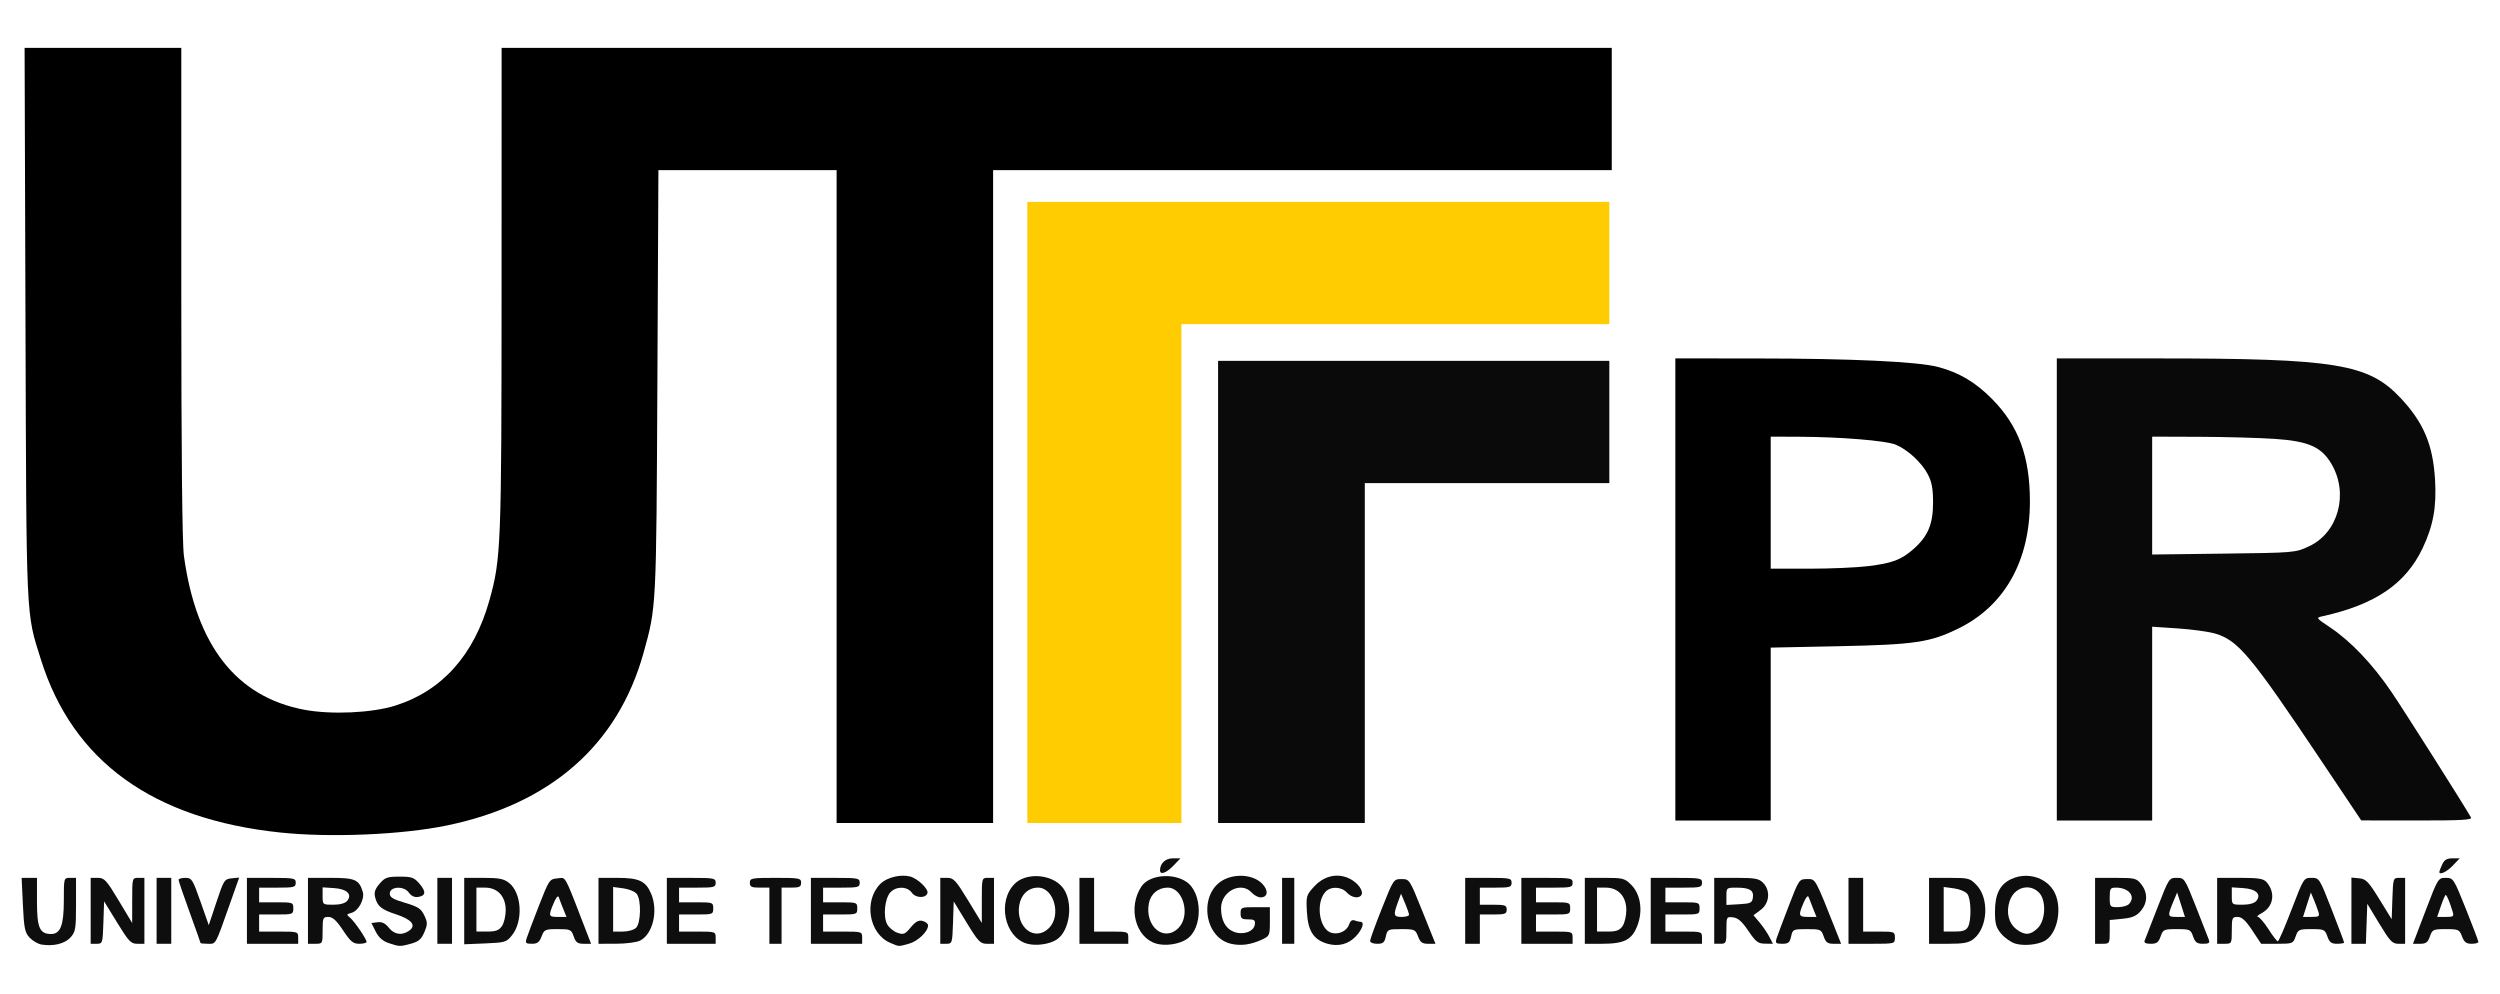 <?xml version="1.0" encoding="UTF-8" standalone="no"?>
<!-- Created with Inkscape (http://www.inkscape.org/) -->

<svg
   xmlns:dc="http://purl.org/dc/elements/1.1/"
   xmlns:cc="http://creativecommons.org/ns#"
   xmlns:rdf="http://www.w3.org/1999/02/22-rdf-syntax-ns#"
   xmlns:svg="http://www.w3.org/2000/svg"
   xmlns="http://www.w3.org/2000/svg"
   xmlns:sodipodi="http://sodipodi.sourceforge.net/DTD/sodipodi-0.dtd"
   xmlns:inkscape="http://www.inkscape.org/namespaces/inkscape"
   width="1024"
   height="407"
   viewBox="0 0 270.933 107.685"
   version="1.1"
   id="svg962"
   inkscape:version="0.92.4 5da689c313, 2019-01-14"
   sodipodi:docname="UTFPR.svg">
  <defs
     id="defs956" />
  <sodipodi:namedview
     id="base"
     pagecolor="#ffffff"
     bordercolor="#666666"
     borderopacity="1.0"
     inkscape:pageopacity="0.0"
     inkscape:pageshadow="2"
     inkscape:zoom="1.3378906"
     inkscape:cx="512"
     inkscape:cy="203.5"
     inkscape:document-units="mm"
     inkscape:current-layer="layer1"
     showgrid="false"
     units="px" />
  <g
     inkscape:label="Layer 1"
     inkscape:groupmode="layer"
     id="layer1"
     transform="translate(0,-189.315)">
    <path
       style="fill:#000000;fill-opacity:1;stroke-width:1"
       d="m 10.059,19.57 0.365,112.75 c 0.397,123.151 0.15,117.772 6.305,137.406 13.043,41.608 45.791,65.267 97.91,70.738 h 0.002 c 20.6,2.162 49.755,0.923 68.182,-2.896 42.333,-8.775 69.879,-32.945 80.33,-70.482 5.291,-19.006 5.239,-17.973 5.688,-110.766 l 0.42,-86.75 h 36.439 36.439 v 133.5 133.5 h 32 32 v -133.5 -133.5 h 126.5 126.5 v -25 -25 h -227 -227 l -0.018,98.75 c -0.021,105.246 -0.216,110.201 -4.992,127.25 -6.254,22.322 -19.397,37.005 -38.488,42.996 -9.627,3.021 -26.227,3.77 -37.238,1.682 -27.809,-5.275 -44.191,-26.253 -49.197,-63 -0.695,-5.101 -1.064,-42.581 -1.064,-107.75 V 19.57 H 42.1 Z"
       transform="matrix(0.265,0,0,0.265,0,189.315)"
       id="path1657" />
    <path
       style="fill:#fecc00;fill-opacity:1;stroke-width:1"
       d="m 420.141,82.57 v 127 127 h 31.5 31.5 v -102 -102 h 87.5 87.5 v -25 -25 h -119 z"
       transform="matrix(0.265,0,0,0.265,0,189.315)"
       id="path1655" />
    <path
       style="fill:#000000;fill-opacity:1;stroke-width:1"
       d="M 685.141 146.57 L 685.141 241.07 L 685.141 335.57 L 704.641 335.57 L 724.141 335.57 L 724.141 300.207 L 724.141 264.842 L 751.891 264.273 C 783.18 263.632 789.328 262.718 800.998 256.975 C 819.829 247.708 830.141 229.343 830.141 205.07 C 830.141 186.672 825.494 174.113 814.631 163.139 C 807.837 156.275 801.212 152.354 792.564 150.074 C 784.26 147.885 757.33 146.62 718.391 146.594 L 685.141 146.57 z M 724.141 178.57 L 735.391 178.607 C 752.505 178.664 771.287 180.187 775.242 181.84 C 780.202 183.912 785.873 189.145 788.396 193.977 C 790.027 197.099 790.535 199.851 790.535 205.57 C 790.535 214.357 788.421 219.361 782.521 224.541 C 777.504 228.947 773.985 230.278 764.068 231.521 L 764.068 231.52 C 759.461 232.097 748.593 232.57 739.916 232.57 L 724.141 232.57 L 724.141 205.57 L 724.141 178.57 z "
       transform="matrix(0.265,0,0,0.265,0,189.315)"
       id="path1653" />
    <path
       style="fill:#090909;fill-opacity:1;stroke-width:1"
       d="M 841.141 146.57 L 841.141 241.07 L 841.141 335.57 L 860.641 335.57 L 880.141 335.57 L 880.141 295.934 L 880.141 256.297 L 890.695 257.004 C 896.501 257.393 903.364 258.341 905.945 259.111 C 915.336 261.914 920.535 268.144 949.141 310.871 L 965.641 335.516 L 988.449 335.543 C 1006.42 335.564 1011.105 335.305 1010.537 334.32 C 1007.003 328.194 983.382 290.919 978.027 283.018 C 970.298 271.612 961.378 262.229 952.846 256.531 C 947.082 252.682 947.048 252.633 949.828 252.018 C 971.328 247.263 983.825 238.762 990.74 224.189 C 995.108 214.985 996.504 207.265 995.82 196.07 C 994.948 181.785 991.123 172.761 981.678 162.709 C 968.578 148.768 955.269 146.593 882.891 146.578 L 841.141 146.57 z M 880.141 178.57 L 899.391 178.635 C 909.978 178.67 923.886 179.052 930.297 179.484 C 944.127 180.417 949.443 182.789 953.535 189.848 C 960.58 202 956.226 217.841 944.316 223.395 C 938.652 226.036 938.574 226.043 909.391 226.406 L 880.141 226.771 L 880.141 202.672 L 880.141 178.57 z "
       transform="matrix(0.265,0,0,0.265,0,189.315)"
       id="path1651" />
    <path
       style="fill:#0a0a0a;fill-opacity:1;stroke-width:1"
       d="m 498.141,147.57 v 94.5 94.5 h 30 30 v -69.5 -69.5 h 50 50 v -25 -25 h -80 z"
       transform="matrix(0.265,0,0,0.265,0,189.315)"
       id="path1649" />
    <g
       id="g1798">
      <path
         id="path1643"
         d="m 127.096,282.334 c -0.795,0 -1.381,0.554 -1.381,1.306 0,0.528 0.693,0.284 1.455,-0.512 l 0.76,-0.794 z"
         style="fill:#0e0e0e;fill-opacity:1;stroke-width:0.265"
         inkscape:connector-curvature="0" />
      <path
         id="path1641"
         d="m 265.771,282.334 c -0.601,0 -0.877,0.168 -1.108,0.674 -0.169,0.371 -0.307,0.728 -0.307,0.794 10e-6,0.38 0.801,0.009 1.455,-0.674 l 0.76,-0.794 z"
         style="fill:#0e0e0e;fill-opacity:1;stroke-width:0.265"
         inkscape:connector-curvature="0" />
      <path
         id="path1639"
         d="m 144.788,284.213 c -0.851,0.034 -1.69,0.436 -2.367,1.175 -0.857,0.936 -0.885,1.033 -0.786,2.782 0.115,2.037 0.719,2.978 2.188,3.41 1.205,0.354 2.308,0.071 3.124,-0.801 0.715,-0.765 0.962,-1.565 0.484,-1.565 -0.134,0 -0.42,-0.068 -0.637,-0.151 -0.249,-0.096 -0.459,0.051 -0.569,0.397 -0.231,0.728 -1.091,1.161 -1.9,0.958 -1.34,-0.336 -1.787,-3.221 -0.688,-4.445 0.556,-0.62 1.728,-0.587 2.318,0.066 0.509,0.562 1.318,0.7 1.584,0.27 0.262,-0.425 -0.352,-1.293 -1.238,-1.752 -0.487,-0.252 -1.002,-0.364 -1.513,-0.344 z"
         style="fill:#0e0e0e;fill-opacity:1;stroke-width:0.265"
         inkscape:connector-curvature="0" />
      <path
         id="path1637"
         d="m 97.775,284.219 c -0.886,0.027 -1.85,0.364 -2.367,0.881 -1.829,1.829 -1.246,5.386 1.047,6.384 1.001,0.436 0.877,0.43 2.061,0.101 0.96,-0.267 2.063,-1.324 2.063,-1.979 0,-0.182 -0.263,-0.399 -0.585,-0.483 -0.44,-0.115 -0.759,0.056 -1.291,0.693 -0.633,0.759 -0.783,0.819 -1.46,0.581 -0.415,-0.146 -0.911,-0.561 -1.102,-0.922 -0.451,-0.854 -0.258,-2.779 0.346,-3.446 0.623,-0.689 1.837,-0.672 2.331,0.032 0.414,0.591 1.505,0.625 1.693,0.052 0.147,-0.446 -1.063,-1.603 -1.896,-1.812 -0.258,-0.065 -0.545,-0.091 -0.84,-0.082 z"
         style="fill:#0e0e0e;fill-opacity:1;stroke-width:0.265"
         inkscape:connector-curvature="0" />
      <path
         id="path1635"
         d="m 134.362,284.226 c -0.559,0.011 -1.127,0.133 -1.635,0.375 -2.835,1.345 -2.368,6.27 0.664,6.991 1.073,0.255 2.162,0.11 3.37,-0.451 0.828,-0.384 0.86,-0.458 0.86,-1.956 v -1.558 h -1.587 c -1.517,0 -1.587,0.029 -1.587,0.661 0,0.562 0.122,0.661 0.812,0.661 0.683,0 0.799,0.091 0.728,0.575 -0.114,0.775 -1.318,1.169 -2.313,0.757 -0.874,-0.362 -1.344,-1.252 -1.344,-2.547 0,-1.82 2.182,-2.939 3.307,-1.696 0.263,0.291 0.702,0.529 0.975,0.529 0.81,0 0.888,-0.771 0.151,-1.507 -0.563,-0.563 -1.469,-0.854 -2.4,-0.835 z"
         style="fill:#0e0e0e;fill-opacity:1;stroke-width:0.265"
         inkscape:connector-curvature="0" />
      <path
         id="path1633"
         d="m 219.571,284.227 c -0.546,-0.002 -1.101,0.115 -1.621,0.361 -1.223,0.58 -1.748,1.638 -1.748,3.522 0,1.326 0.114,1.729 0.683,2.405 0.376,0.447 1.06,0.925 1.521,1.063 0.897,0.268 2.375,0.134 3.163,-0.287 1.465,-0.784 2.001,-3.785 0.976,-5.466 -0.62,-1.017 -1.773,-1.594 -2.974,-1.598 z m 0.061,1.256 c 0.467,-0.01 0.943,0.166 1.333,0.557 0.809,0.809 0.741,2.987 -0.12,3.848 -0.789,0.789 -1.442,0.821 -2.337,0.117 -0.843,-0.663 -1.118,-1.827 -0.717,-3.041 0.307,-0.929 1.064,-1.464 1.842,-1.481 z"
         style="fill:#0e0e0e;fill-opacity:1;stroke-width:0.265"
         inkscape:connector-curvature="0" />
      <path
         id="path1631"
         d="m 112.274,284.261 c -0.884,2.2e-4 -1.747,0.272 -2.314,0.839 -1.897,1.897 -1.107,5.773 1.319,6.477 0.965,0.28 2.441,0.082 3.233,-0.434 1.451,-0.944 1.838,-4.046 0.698,-5.587 -0.627,-0.847 -1.8,-1.295 -2.936,-1.295 z m 0.221,1.248 c 1.727,0 2.55,3.021 1.193,4.378 -1.533,1.533 -3.615,-0.055 -3.229,-2.464 0.185,-1.158 0.989,-1.914 2.037,-1.914 z"
         style="fill:#0e0e0e;fill-opacity:1;stroke-width:0.265"
         inkscape:connector-curvature="0" />
      <path
         id="path1629"
         d="m 126.207,284.262 c -1.055,0.036 -2.055,0.432 -2.514,1.133 -1.487,2.269 -0.638,5.529 1.609,6.181 0.991,0.287 2.447,0.078 3.292,-0.472 1.788,-1.164 1.754,-5.063 -0.053,-6.247 -0.66,-0.432 -1.514,-0.622 -2.335,-0.594 z m 0.34,1.247 c 1.698,0 2.505,3.036 1.163,4.378 -1.568,1.568 -3.669,-0.182 -3.203,-2.668 0.194,-1.033 1.002,-1.71 2.04,-1.71 z"
         style="fill:#0e0e0e;fill-opacity:1;stroke-width:0.265"
         inkscape:connector-curvature="0" />
      <path
         id="path1627"
         d="m 43.297,284.319 c -1.327,0 -1.577,0.089 -2.159,0.765 -0.491,0.57 -0.615,0.94 -0.489,1.455 0.241,0.985 0.682,1.346 2.273,1.865 1.682,0.548 2.21,1.186 1.448,1.751 -0.775,0.575 -1.635,0.46 -2.232,-0.299 -0.376,-0.478 -0.736,-0.655 -1.211,-0.595 l -0.676,0.085 0.465,0.926 c 0.316,0.63 0.761,1.027 1.391,1.242 1.17,0.399 1.245,0.401 2.468,0.061 0.799,-0.222 1.098,-0.484 1.414,-1.24 0.359,-0.859 0.358,-1.048 -0.011,-1.822 -0.347,-0.728 -0.672,-0.94 -2.075,-1.353 -1.304,-0.384 -1.663,-0.601 -1.663,-1.005 3e-6,-0.781 1.538,-0.864 2.065,-0.111 0.253,0.362 0.613,0.534 0.997,0.477 0.853,-0.125 0.899,-0.575 0.148,-1.447 -0.574,-0.667 -0.828,-0.757 -2.152,-0.757 z"
         style="fill:#0e0e0e;fill-opacity:1;stroke-width:0.265"
         inkscape:connector-curvature="0" />
      <path
         id="path1625"
         d="m 254.831,284.418 v 3.588 l -5.3e-4,3.589 h 0.783 0.783 l 0.077,-2.169 0.076,-2.168 1.309,2.168 c 1.14,1.887 1.406,2.169 2.051,2.169 h 0.741 v -3.572 -3.572 h -0.651 c -0.634,0 -0.653,0.057 -0.728,2.241 l -0.076,2.241 -1.342,-2.175 c -1.177,-1.908 -1.445,-2.185 -2.183,-2.258 z"
         style="fill:#0e0e0e;fill-opacity:1;stroke-width:0.265"
         inkscape:connector-curvature="0" />
      <path
         id="path1623"
         d="m 25.92,284.421 -0.816,0.081 c -0.78,0.078 -0.854,0.193 -1.648,2.58 l -0.831,2.498 -0.901,-2.564 c -0.848,-2.411 -0.945,-2.564 -1.637,-2.564 -0.404,0 -0.735,0.096 -0.735,0.214 0,0.118 0.536,1.688 1.191,3.49 0.655,1.802 1.191,3.312 1.191,3.357 0,0.045 0.36,0.082 0.8,0.082 0.898,0 0.759,0.253 2.376,-4.315 z"
         style="fill:#0e0e0e;fill-opacity:1;stroke-width:0.265"
         inkscape:connector-curvature="0" />
      <path
         id="path1621"
         d="m 2.344,284.451 0.138,2.926 c 0.121,2.558 0.213,3.006 0.731,3.557 0.326,0.347 0.906,0.683 1.288,0.746 1.291,0.213 2.531,-0.093 3.142,-0.775 0.541,-0.603 0.595,-0.93 0.595,-3.559 v -2.896 H 7.578 c -0.658,0 -0.661,0.013 -0.661,2.455 0,2.678 -0.363,3.631 -1.383,3.631 -1.231,0 -1.527,-0.675 -1.527,-3.48 v -2.605 H 3.174 Z"
         style="fill:#0e0e0e;fill-opacity:1;stroke-width:0.265"
         inkscape:connector-curvature="0" />
      <path
         id="path1619"
         d="m 9.827,284.451 v 3.572 l -5.291e-4,3.572 h 0.651 c 0.636,0 0.653,-0.054 0.728,-2.301 l 0.076,-2.301 1.41,2.301 c 1.253,2.045 1.496,2.301 2.183,2.301 h 0.774 v -3.572 -3.572 h -0.661 c -0.657,0 -0.661,0.013 -0.662,2.447 l -10e-4,2.447 -1.469,-2.447 c -1.32,-2.201 -1.547,-2.447 -2.248,-2.447 z"
         style="fill:#0e0e0e;fill-opacity:1;stroke-width:0.265"
         inkscape:connector-curvature="0" />
      <path
         id="path1617"
         d="m 16.971,284.451 v 3.572 3.572 h 0.794 0.794 v -3.572 -3.572 h -0.794 z"
         style="fill:#0e0e0e;fill-opacity:1;stroke-width:0.265"
         inkscape:connector-curvature="0" />
      <path
         id="path1615"
         d="m 26.76,284.451 v 3.572 3.572 h 2.778 2.778 v -0.661 c 0,-0.65 -0.035,-0.661 -2.117,-0.661 h -2.117 v -0.926 -0.926 h 1.852 c 1.799,0 1.852,-0.019 1.852,-0.661 0,-0.643 -0.053,-0.661 -1.852,-0.661 h -1.852 v -0.794 -0.794 h 1.984 c 1.808,0 1.984,-0.047 1.984,-0.529 0,-0.494 -0.176,-0.529 -2.646,-0.529 z"
         style="fill:#0e0e0e;fill-opacity:1;stroke-width:0.265"
         inkscape:connector-curvature="0" />
      <path
         id="path1613"
         d="m 33.375,284.451 v 3.572 3.572 h 0.794 c 0.786,0 0.794,-0.015 0.794,-1.455 0,-1.353 0.044,-1.455 0.624,-1.455 0.463,0 0.873,0.376 1.59,1.455 0.813,1.224 1.092,1.455 1.758,1.455 0.435,0 0.791,-0.092 0.791,-0.204 0,-0.314 -1.34,-2.269 -1.816,-2.649 -0.38,-0.304 -0.361,-0.356 0.177,-0.497 0.759,-0.199 1.461,-1.509 1.224,-2.286 -0.403,-1.322 -0.83,-1.508 -3.463,-1.508 z m 1.587,1.029 1.229,0.081 c 1.407,0.092 2.017,0.68 1.435,1.381 -0.22,0.266 -0.772,0.419 -1.506,0.419 -1.151,0 -1.158,-0.006 -1.158,-0.941 z"
         style="fill:#0e0e0e;fill-opacity:1;stroke-width:0.265"
         inkscape:connector-curvature="0" />
      <path
         id="path1611"
         d="m 47.398,284.451 v 3.572 3.572 h 0.794 0.794 v -3.572 -3.572 h -0.794 z"
         style="fill:#0e0e0e;fill-opacity:1;stroke-width:0.265"
         inkscape:connector-curvature="0" />
      <path
         id="path1609"
         d="m 50.308,284.451 v 3.599 3.599 l 2.274,-0.093 c 2.157,-0.089 2.307,-0.134 2.904,-0.883 1.234,-1.547 1.06,-4.59 -0.325,-5.679 -0.564,-0.443 -1.073,-0.543 -2.771,-0.543 z m 1.323,1.058 h 0.938 c 1.362,0 2.237,0.955 2.237,2.442 3e-6,0.629 -0.185,1.409 -0.412,1.732 -0.321,0.458 -0.673,0.588 -1.587,0.588 h -1.176 v -2.381 z"
         style="fill:#0e0e0e;fill-opacity:1;stroke-width:0.265"
         inkscape:connector-curvature="0" />
      <path
         id="path1607"
         d="m 64.86,284.451 v 3.572 3.572 l 1.918,-0.004 c 1.055,-0.002 2.216,-0.153 2.58,-0.334 1.387,-0.693 1.992,-3.208 1.219,-5.06 -0.585,-1.4 -1.309,-1.746 -3.659,-1.746 z m 1.587,0.989 1.115,0.149 c 0.616,0.083 1.267,0.358 1.455,0.615 0.49,0.67 0.438,3.138 -0.076,3.652 -0.237,0.237 -0.863,0.416 -1.455,0.416 h -1.039 v -2.416 z"
         style="fill:#0e0e0e;fill-opacity:1;stroke-width:0.265"
         inkscape:connector-curvature="0" />
      <path
         id="path1605"
         d="m 72.268,284.451 v 3.572 3.572 h 2.646 2.646 v -0.661 c 0,-0.647 -0.044,-0.661 -1.984,-0.661 h -1.984 v -0.926 -0.926 h 1.852 c 1.799,0 1.852,-0.019 1.852,-0.661 0,-0.643 -0.053,-0.661 -1.852,-0.661 h -1.852 v -0.794 -0.794 h 1.984 c 1.808,0 1.984,-0.047 1.984,-0.529 0,-0.494 -0.176,-0.529 -2.646,-0.529 z"
         style="fill:#0e0e0e;fill-opacity:1;stroke-width:0.265"
         inkscape:connector-curvature="0" />
      <path
         id="path1603"
         d="m 84.042,284.451 c -2.602,0 -2.778,0.034 -2.778,0.529 0,0.441 0.176,0.529 1.058,0.529 h 1.058 v 3.043 3.043 h 0.661 0.661 v -3.043 -3.043 h 1.058 c 0.882,0 1.058,-0.088 1.058,-0.529 0,-0.496 -0.176,-0.529 -2.778,-0.529 z"
         style="fill:#0e0e0e;fill-opacity:1;stroke-width:0.265"
         inkscape:connector-curvature="0" />
      <path
         id="path1601"
         d="m 87.879,284.451 v 3.572 3.572 h 2.778 2.778 v -0.661 c 0,-0.65 -0.035,-0.661 -2.117,-0.661 h -2.117 v -0.926 -0.926 h 1.852 c 1.799,0 1.852,-0.019 1.852,-0.661 0,-0.643 -0.053,-0.661 -1.852,-0.661 h -1.852 v -0.794 -0.794 h 1.984 c 1.808,0 1.984,-0.047 1.984,-0.529 0,-0.494 -0.176,-0.529 -2.646,-0.529 z"
         style="fill:#0e0e0e;fill-opacity:1;stroke-width:0.265"
         inkscape:connector-curvature="0" />
      <path
         id="path1599"
         d="m 101.902,284.451 v 3.572 l -5.3e-4,3.572 h 0.652 c 0.636,0 0.653,-0.054 0.728,-2.293 l 0.076,-2.292 1.399,2.292 c 1.251,2.049 1.483,2.293 2.183,2.293 h 0.783 v -3.572 -3.572 h -0.661 c -0.657,0 -0.661,0.013 -0.661,2.445 v 2.445 l -1.487,-2.445 c -1.322,-2.174 -1.572,-2.445 -2.249,-2.445 z"
         style="fill:#0e0e0e;fill-opacity:1;stroke-width:0.265"
         inkscape:connector-curvature="0" />
      <path
         id="path1597"
         d="m 116.983,284.451 v 3.572 3.572 h 2.646 2.646 v -0.661 c 1e-5,-0.643 -0.053,-0.661 -1.852,-0.661 h -1.852 v -2.91 -2.91 h -0.794 z"
         style="fill:#0e0e0e;fill-opacity:1;stroke-width:0.265"
         inkscape:connector-curvature="0" />
      <path
         id="path1595"
         d="m 138.943,284.451 v 3.572 3.572 h 0.661 0.661 v -3.572 -3.572 h -0.661 z"
         style="fill:#0e0e0e;fill-opacity:1;stroke-width:0.265"
         inkscape:connector-curvature="0" />
      <path
         id="path1593"
         d="m 158.787,284.451 v 3.572 3.572 h 0.794 0.794 v -1.587 -1.587 h 1.455 c 1.279,0 1.455,-0.064 1.455,-0.529 0,-0.465 -0.176,-0.529 -1.455,-0.529 h -1.455 v -0.926 -0.926 h 1.72 c 1.543,0 1.72,-0.054 1.72,-0.529 0,-0.492 -0.176,-0.529 -2.514,-0.529 z"
         style="fill:#0e0e0e;fill-opacity:1;stroke-width:0.265"
         inkscape:connector-curvature="0" />
      <path
         id="path1591"
         d="m 164.873,284.451 v 3.572 3.572 h 2.778 2.778 v -0.661 c 0,-0.647 -0.044,-0.661 -1.984,-0.661 h -1.984 v -0.926 -0.926 h 1.852 c 1.799,0 1.852,-0.019 1.852,-0.661 0,-0.643 -0.053,-0.661 -1.852,-0.661 h -1.852 v -0.794 -0.794 h 1.984 c 1.808,0 1.984,-0.047 1.984,-0.529 0,-0.496 -0.176,-0.529 -2.778,-0.529 z"
         style="fill:#0e0e0e;fill-opacity:1;stroke-width:0.265"
         inkscape:connector-curvature="0" />
      <path
         id="path1589"
         d="m 171.752,284.451 v 3.572 3.572 h 1.865 c 2.412,0 3.242,-0.427 3.831,-1.968 0.619,-1.621 0.348,-3.406 -0.671,-4.426 -0.701,-0.701 -0.893,-0.75 -2.888,-0.75 z m 1.323,1.058 h 0.938 c 1.362,0 2.237,0.955 2.237,2.442 1e-5,0.629 -0.185,1.409 -0.412,1.732 -0.321,0.458 -0.673,0.588 -1.587,0.588 h -1.176 v -2.381 z"
         style="fill:#0e0e0e;fill-opacity:1;stroke-width:0.265"
         inkscape:connector-curvature="0" />
      <path
         id="path1587"
         d="m 178.896,284.451 v 3.572 3.572 h 2.778 2.778 v -0.661 c 0,-0.647 -0.044,-0.661 -1.984,-0.661 h -1.984 v -0.926 -0.926 h 1.852 c 1.799,0 1.852,-0.019 1.852,-0.661 0,-0.643 -0.053,-0.661 -1.852,-0.661 h -1.852 v -0.794 -0.794 h 1.984 c 1.808,0 1.984,-0.047 1.984,-0.529 0,-0.496 -0.176,-0.529 -2.778,-0.529 z"
         style="fill:#0e0e0e;fill-opacity:1;stroke-width:0.265"
         inkscape:connector-curvature="0" />
      <path
         id="path1585"
         d="m 185.775,284.451 v 3.572 3.571 h 0.661 c 0.626,0 0.661,-0.078 0.661,-1.473 0,-1.449 0.011,-1.471 0.723,-1.389 0.532,0.062 0.969,0.448 1.654,1.463 0.8,1.186 1.052,1.381 1.797,1.389 l 0.867,0.01 -0.394,-0.762 c -0.217,-0.419 -0.691,-1.115 -1.054,-1.546 l -0.66,-0.784 0.782,-0.579 c 0.962,-0.711 1.083,-2.114 0.254,-2.943 -0.451,-0.451 -0.882,-0.529 -2.91,-0.529 z m 2.447,1.062 c 1.412,0.005 1.856,0.282 1.743,1.084 -0.079,0.562 -0.243,0.64 -1.478,0.711 l -1.389,0.08 v -0.94 c 0,-0.93 0.012,-0.939 1.124,-0.935 z"
         style="fill:#0e0e0e;fill-opacity:1;stroke-width:0.265"
         inkscape:connector-curvature="0" />
      <path
         id="path1583"
         d="m 200.327,284.451 v 3.572 3.572 h 2.514 c 2.505,0 2.514,-0.002 2.514,-0.661 0,-0.638 -0.062,-0.661 -1.72,-0.661 h -1.72 v -2.91 -2.91 h -0.794 z"
         style="fill:#0e0e0e;fill-opacity:1;stroke-width:0.265"
         inkscape:connector-curvature="0" />
      <path
         id="path1581"
         d="m 209.058,284.451 v 3.572 3.572 h 2.081 c 1.668,0 2.212,-0.103 2.742,-0.52 1.542,-1.213 1.722,-4.384 0.331,-5.836 -0.719,-0.75 -0.86,-0.788 -2.954,-0.788 z m 1.587,0.989 1.115,0.149 c 0.616,0.083 1.267,0.358 1.455,0.615 0.408,0.558 0.45,2.838 0.066,3.556 -0.208,0.389 -0.558,0.512 -1.455,0.512 h -1.181 v -2.416 z"
         style="fill:#0e0e0e;fill-opacity:1;stroke-width:0.265"
         inkscape:connector-curvature="0" />
      <path
         id="path1579"
         d="m 227.05,284.451 v 3.572 3.572 h 0.794 c 0.773,0 0.794,-0.033 0.794,-1.289 v -1.289 l 1.373,-0.132 c 1.066,-0.102 1.51,-0.291 1.984,-0.842 0.758,-0.881 0.781,-1.98 0.062,-2.894 -0.515,-0.655 -0.684,-0.697 -2.778,-0.697 z m 2.266,1.058 c 1.421,0 2.188,0.996 1.385,1.799 -0.175,0.175 -0.71,0.318 -1.191,0.318 -0.842,0 -0.873,-0.037 -0.873,-1.058 0,-0.96 0.063,-1.058 0.679,-1.058 z"
         style="fill:#0e0e0e;fill-opacity:1;stroke-width:0.265"
         inkscape:connector-curvature="0" />
      <path
         id="path1577"
         d="m 235.903,284.451 c -0.834,0 -0.857,0.036 -2.097,3.241 -0.689,1.783 -1.314,3.39 -1.388,3.572 -0.09,0.221 0.13,0.331 0.662,0.331 0.647,0 0.848,-0.149 1.073,-0.794 0.263,-0.755 0.35,-0.794 1.76,-0.794 1.41,0 1.496,0.039 1.759,0.794 0.225,0.645 0.426,0.794 1.073,0.794 0.647,0 0.764,-0.087 0.626,-0.463 -0.093,-0.255 -0.722,-1.862 -1.397,-3.572 -1.209,-3.062 -1.241,-3.109 -2.071,-3.109 z m 0.041,1.587 0.423,1.323 0.423,1.323 h -0.919 c -0.998,0 -1.007,-0.074 -0.239,-1.901 z"
         style="fill:#0e0e0e;fill-opacity:1;stroke-width:0.265"
         inkscape:connector-curvature="0" />
      <path
         id="path1575"
         d="m 240.279,284.451 v 3.572 3.572 h 0.794 c 0.786,0 0.794,-0.015 0.794,-1.455 0,-1.353 0.044,-1.455 0.624,-1.455 0.463,0 0.873,0.376 1.59,1.455 l 0.966,1.455 h 1.731 c 1.685,0 1.738,-0.021 2.008,-0.794 0.262,-0.751 0.354,-0.794 1.72,-0.794 1.366,0 1.458,0.043 1.72,0.794 0.222,0.636 0.43,0.794 1.045,0.794 0.422,0 0.768,-0.058 0.768,-0.129 0,-0.071 -0.604,-1.678 -1.342,-3.572 -1.332,-3.419 -1.348,-3.443 -2.19,-3.443 -0.843,0 -0.855,0.019 -2.164,3.439 -0.724,1.891 -1.393,3.439 -1.487,3.44 -0.094,5.3e-4 -0.553,-0.594 -1.02,-1.322 -0.467,-0.728 -0.986,-1.328 -1.152,-1.334 -0.167,-0.006 0.03,-0.191 0.437,-0.412 1.276,-0.692 1.508,-2.212 0.511,-3.348 -0.333,-0.379 -0.856,-0.463 -2.879,-0.463 z m 1.587,1.029 1.229,0.081 c 1.407,0.092 2.017,0.68 1.435,1.381 -0.22,0.266 -0.772,0.419 -1.506,0.419 -1.15,0 -1.158,-0.006 -1.158,-0.941 z m 8.567,0.558 0.313,0.745 c 0.172,0.409 0.395,1.005 0.496,1.323 0.165,0.519 0.089,0.578 -0.736,0.578 h -0.919 l 0.423,-1.323 z"
         style="fill:#0e0e0e;fill-opacity:1;stroke-width:0.265"
         inkscape:connector-curvature="0" />
      <path
         id="path1573"
         d="m 265.055,284.452 c -0.823,8e-4 -0.844,0.034 -2.193,3.572 l -1.361,3.571 h 0.78 c 0.629,0 0.833,-0.154 1.056,-0.794 0.262,-0.752 0.353,-0.794 1.729,-0.794 1.371,0 1.469,0.045 1.752,0.794 0.234,0.62 0.461,0.794 1.036,0.794 0.405,0 0.736,-0.089 0.736,-0.198 0,-0.109 -0.607,-1.716 -1.351,-3.572 -1.331,-3.319 -1.366,-3.374 -2.184,-3.373 z m -0.006,1.852 c 0.115,0 0.405,0.695 0.745,1.786 0.168,0.539 0.098,0.595 -0.743,0.595 h -0.928 l 0.406,-1.191 c 0.223,-0.655 0.457,-1.191 0.519,-1.191 z"
         style="fill:#0e0e0e;fill-opacity:1;stroke-width:0.265"
         inkscape:connector-curvature="0" />
      <path
         id="path1571"
         d="m 60.846,284.457 c -0.118,0.001 -0.255,0.035 -0.437,0.051 -0.858,0.074 -0.905,0.145 -2.014,2.986 -0.624,1.601 -1.219,3.178 -1.322,3.506 -0.164,0.522 -0.094,0.595 0.567,0.595 0.594,0 0.817,-0.168 1.053,-0.794 0.283,-0.749 0.381,-0.794 1.752,-0.794 1.376,0 1.467,0.042 1.729,0.794 0.226,0.647 0.425,0.794 1.08,0.794 h 0.804 l -0.486,-1.257 c -2.044,-5.288 -2.214,-5.887 -2.726,-5.881 z m -0.364,2.009 c 0.035,0.005 0.063,0.038 0.084,0.102 0.071,0.218 0.286,0.784 0.478,1.257 l 0.349,0.86 h -0.913 c -1.043,0 -1.071,-0.089 -0.477,-1.489 0.21,-0.494 0.375,-0.744 0.48,-0.73 z"
         style="fill:#0e0e0e;fill-opacity:1;stroke-width:0.265"
         inkscape:connector-curvature="0" />
      <path
         id="path1569"
         d="m 151.887,284.584 c -0.859,0 -0.874,0.023 -2.126,3.175 -0.694,1.746 -1.268,3.324 -1.277,3.506 -0.009,0.193 0.306,0.331 0.757,0.331 0.643,0 0.802,-0.133 0.947,-0.794 0.169,-0.769 0.222,-0.794 1.683,-0.794 1.433,0 1.524,0.04 1.808,0.794 0.241,0.639 0.454,0.794 1.093,0.794 h 0.794 l -1.407,-3.506 c -1.403,-3.496 -1.41,-3.506 -2.272,-3.506 z m -0.054,1.587 0.434,1.024 c 0.239,0.563 0.434,1.129 0.434,1.257 0,0.128 -0.357,0.233 -0.794,0.233 -0.877,0 -0.927,-0.189 -0.414,-1.587 z"
         style="fill:#0e0e0e;fill-opacity:1;stroke-width:0.265"
         inkscape:connector-curvature="0" />
      <path
         id="path1567"
         d="m 195.845,284.584 c -0.865,0 -0.88,0.022 -1.994,2.91 -0.617,1.601 -1.207,3.178 -1.311,3.506 -0.166,0.526 -0.096,0.595 0.603,0.595 0.663,0 0.819,-0.128 0.965,-0.794 0.169,-0.771 0.218,-0.794 1.715,-0.794 1.474,0 1.553,0.034 1.817,0.794 0.226,0.647 0.425,0.794 1.082,0.794 h 0.805 l -0.445,-1.124 c -2.421,-6.113 -2.297,-5.887 -3.238,-5.887 z m 0.093,1.872 c 0.035,0.009 0.064,0.046 0.086,0.112 0.075,0.218 0.294,0.784 0.486,1.257 l 0.349,0.86 h -0.913 c -1.034,0 -1.082,-0.154 -0.486,-1.53 0.213,-0.491 0.372,-0.724 0.477,-0.699 z"
         style="fill:#0e0e0e;fill-opacity:1;stroke-width:0.265"
         inkscape:connector-curvature="0" />
    </g>
  </g>
</svg>
